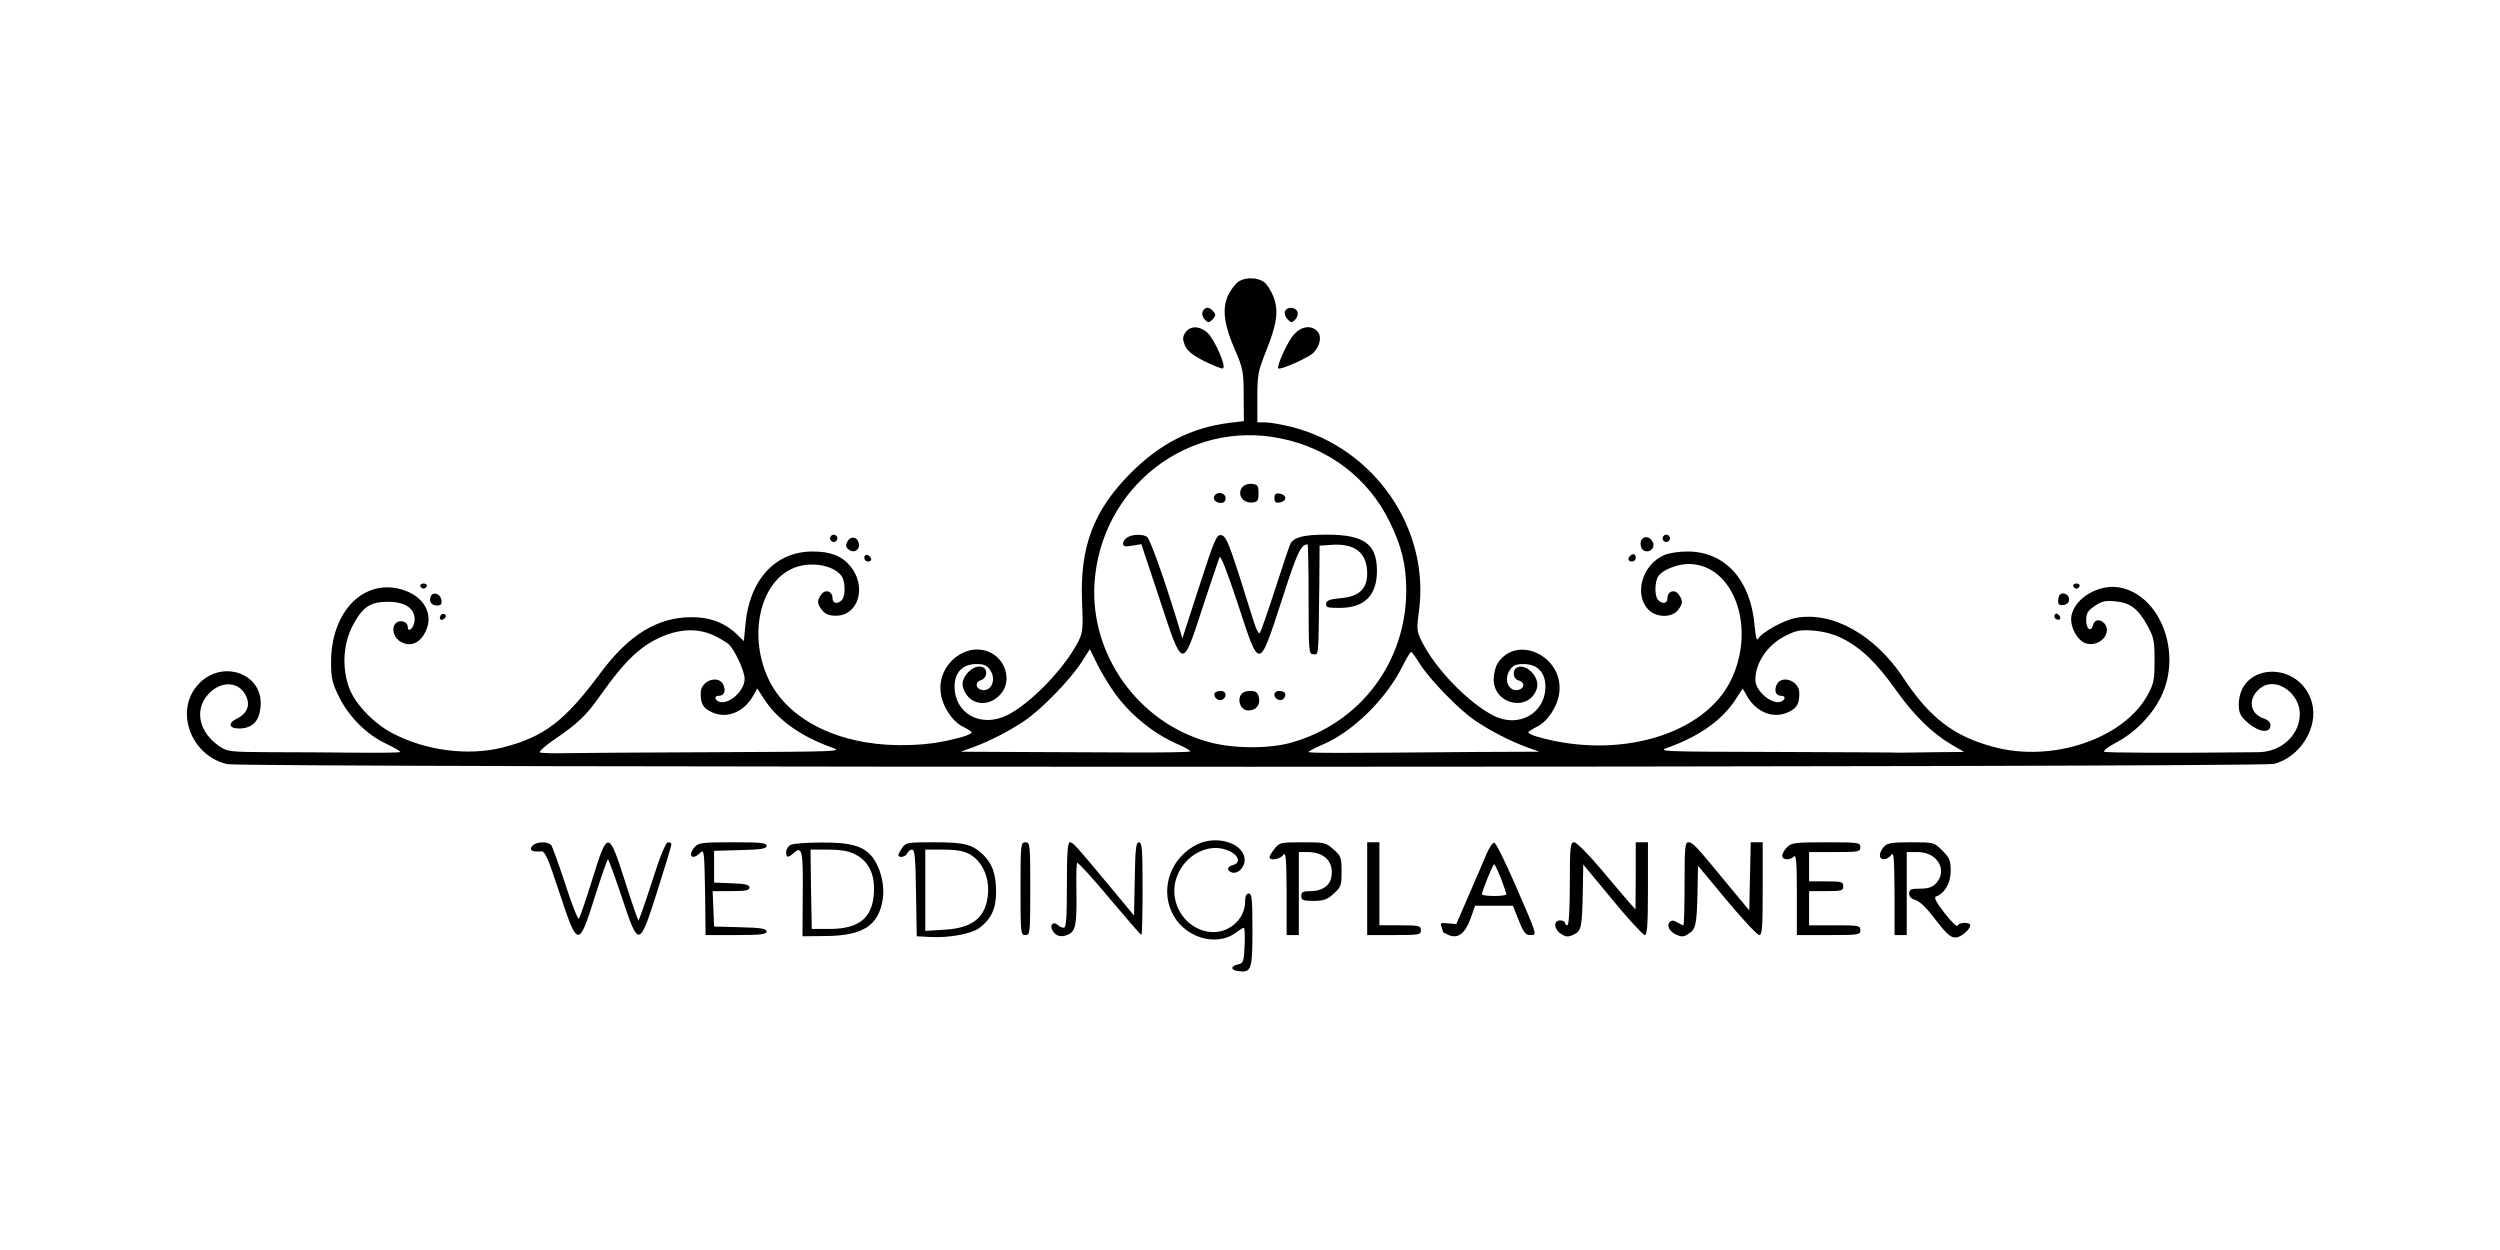 <?xml version="1.0" standalone="no"?>
<!DOCTYPE svg PUBLIC "-//W3C//DTD SVG 20010904//EN"
 "http://www.w3.org/TR/2001/REC-SVG-20010904/DTD/svg10.dtd">
<svg version="1.0" xmlns="http://www.w3.org/2000/svg"
 width="1024pt" height="512pt" viewBox="0 0 1024 512"
 preserveAspectRatio="xMidYMid meet">

<g transform="translate(0,512) scale(0.1,-0.1)"
fill="#000000" stroke="none">
<path d="M5063 3958 c-60 -66 -62 -136 -8 -263 37 -85 39 -96 39 -195 l1 -105
-60 -7 c-156 -20 -284 -85 -405 -207 -151 -152 -207 -300 -198 -525 5 -107 3
-126 -14 -161 -55 -110 -197 -258 -294 -305 -107 -52 -214 7 -214 118 0 58 33
92 89 92 32 0 44 -5 57 -25 28 -42 1 -95 -41 -79 -21 9 -19 32 5 39 21 7 27
39 9 50 -34 22 -96 -35 -85 -78 17 -68 92 -89 146 -39 55 48 38 142 -31 178
-98 50 -220 -45 -206 -162 6 -56 48 -120 92 -141 19 -9 35 -20 35 -23 0 -4
-17 -12 -37 -18 -88 -25 -164 -35 -263 -34 -247 2 -451 104 -530 266 -86 177
-40 396 95 457 68 31 166 17 201 -29 17 -21 18 -84 2 -100 -18 -18 -38 -14
-38 8 0 29 -30 38 -46 15 -18 -25 -18 -38 4 -65 13 -16 29 -22 56 -22 93 0
128 121 58 204 -34 41 -81 59 -152 59 -154 1 -261 -116 -277 -301 l-6 -66 -31
30 c-49 46 -111 69 -186 68 -138 -1 -255 -73 -370 -228 -146 -197 -231 -262
-398 -305 -144 -37 -320 -14 -457 59 -82 44 -158 127 -179 196 -26 82 -18 175
20 246 40 75 71 95 144 95 72 0 113 -30 108 -79 -3 -30 -28 -50 -28 -23 0 20
-29 30 -47 16 -22 -19 -12 -61 19 -78 39 -22 78 -6 101 42 35 71 -6 145 -96
172 -157 47 -291 -90 -291 -297 0 -65 5 -86 32 -141 41 -83 113 -155 191 -192
34 -16 61 -32 61 -35 0 -3 -82 -4 -183 -3 -100 1 -259 2 -353 2 -161 1 -173 2
-205 24 -83 56 -104 148 -48 211 54 62 134 56 160 -12 13 -34 -1 -66 -38 -84
-42 -20 -37 -43 10 -42 51 2 78 29 84 86 16 142 -164 203 -260 89 -92 -109
-22 -289 125 -321 70 -15 8323 -14 8382 1 107 27 183 149 156 250 -48 175
-300 168 -300 -9 0 -29 7 -45 28 -64 48 -47 102 -56 102 -18 0 11 -11 22 -30
28 -60 21 -63 90 -5 128 61 40 155 -26 155 -110 0 -86 -75 -156 -169 -157
-333 -4 -625 -3 -632 2 -6 3 16 20 48 37 80 42 149 114 186 191 86 180 -6 416
-173 445 -83 14 -179 -42 -195 -114 -9 -42 21 -102 58 -115 54 -18 110 40 77
81 -18 20 -41 17 -47 -6 -8 -32 -28 -17 -28 20 0 28 7 39 35 58 28 19 44 23
83 19 62 -5 94 -30 132 -98 27 -49 30 -63 30 -144 0 -81 -3 -95 -29 -143 -99
-178 -389 -276 -628 -212 -164 43 -264 119 -373 285 -116 175 -290 272 -439
244 -50 -9 -140 -59 -155 -86 -5 -10 -10 9 -14 53 -16 190 -122 306 -277 305
-32 0 -73 -6 -92 -14 -93 -39 -128 -166 -63 -227 32 -30 93 -30 117 0 22 27
22 40 4 65 -16 23 -46 14 -46 -15 0 -22 -20 -26 -38 -8 -16 16 -15 79 2 100
18 25 79 48 123 48 184 -1 278 -260 173 -476 -109 -224 -461 -327 -792 -232
-21 6 -38 14 -38 18 0 3 16 14 35 23 44 21 86 85 92 141 17 149 -174 239 -252
120 -10 -15 -17 -45 -17 -68 2 -104 146 -133 177 -36 14 43 -40 102 -79 87
-23 -9 -20 -48 4 -54 23 -6 27 -28 5 -37 -42 -16 -69 37 -41 79 13 20 25 25
57 25 56 0 89 -34 89 -92 0 -110 -110 -172 -213 -119 -102 52 -236 190 -292
301 -22 44 -23 51 -13 126 46 338 -182 668 -520 755 -41 10 -90 19 -109 19
l-33 0 0 101 c0 93 3 109 35 189 46 114 53 167 31 225 -10 25 -27 52 -39 60
-33 23 -90 19 -114 -7z m184 -634 c197 -40 357 -163 444 -339 51 -104 69 -180
69 -285 -1 -292 -188 -541 -468 -621 -93 -27 -243 -26 -342 2 -286 78 -485
356 -467 649 25 394 383 673 764 594z m-2327 -805 c24 -11 53 -28 64 -37 25
-23 66 -110 66 -143 0 -49 -66 -108 -105 -93 -19 8 -20 24 -1 24 20 0 29 16
21 40 -16 49 -95 25 -95 -29 0 -43 9 -60 41 -76 60 -31 131 -6 171 60 l20 35
27 -42 c55 -86 149 -153 276 -199 49 -17 42 -18 -475 -20 -289 -1 -565 -3
-615 -4 -49 -1 -96 0 -103 3 -7 2 20 27 60 54 94 64 130 98 186 178 109 154
175 214 275 251 68 24 131 23 187 -2z m4624 -13 c77 -38 142 -100 220 -210 75
-106 149 -178 228 -225 l53 -31 -115 -1 c-63 -1 -128 -2 -145 -2 -16 1 -248 2
-515 3 -478 1 -484 2 -435 19 127 46 221 113 276 199 l27 42 20 -35 c40 -66
111 -91 171 -60 32 16 41 33 41 76 0 54 -79 78 -95 29 -8 -24 1 -40 21 -40 19
0 18 -16 -1 -24 -37 -14 -105 43 -105 89 0 70 49 143 122 180 45 23 62 26 116
22 39 -3 82 -14 116 -31z m-2976 -228 c66 -90 161 -166 260 -208 29 -13 50
-25 47 -28 -3 -3 -124 -5 -268 -4 -144 0 -354 2 -467 2 l-205 1 50 18 c68 25
149 66 215 111 68 47 185 167 230 238 l34 53 32 -65 c18 -35 50 -88 72 -118z
m1247 124 c40 -64 158 -186 225 -232 66 -45 147 -86 215 -111 l50 -18 -250 -1
c-576 -5 -695 -5 -695 0 0 3 29 18 64 33 120 53 253 184 319 315 17 34 34 62
37 62 3 0 18 -21 35 -48z"/>
<path d="M5092 3128 c-29 -29 -3 -72 40 -66 19 2 23 9 23 38 0 30 -4 35 -25
38 -14 2 -31 -3 -38 -10z"/>
<path d="M4975 3090 c-9 -15 4 -30 26 -30 12 0 19 7 19 20 0 21 -33 29 -45 10z"/>
<path d="M5220 3080 c0 -16 5 -21 23 -18 12 2 22 10 22 18 0 8 -10 16 -22 18
-18 3 -23 -2 -23 -18z"/>
<path d="M4618 2919 c-10 -5 -18 -17 -18 -25 0 -13 8 -14 38 -9 l37 6 75 -226
c96 -291 92 -290 176 -33 34 103 65 195 69 205 4 12 29 -51 74 -187 91 -278
86 -279 180 8 64 199 79 232 107 232 2 0 4 -101 4 -225 0 -218 1 -225 20 -225
22 0 20 -23 24 295 l1 150 45 3 c100 8 150 -32 150 -117 0 -63 -33 -94 -106
-101 -46 -4 -60 -9 -62 -22 -3 -16 5 -18 55 -18 102 0 153 51 153 152 0 110
-53 148 -205 148 -91 0 -130 -9 -148 -34 -4 -6 -32 -90 -63 -186 -31 -96 -60
-179 -64 -183 -4 -5 -15 15 -24 45 -9 29 -38 121 -64 203 -41 126 -52 150 -70
153 -19 3 -27 -16 -90 -210 l-69 -213 -21 70 c-55 180 -112 339 -124 346 -18
12 -59 11 -80 -2z"/>
<path d="M4976 2282 c-9 -14 12 -35 28 -29 23 9 20 37 -3 37 -11 0 -22 -4 -25
-8z"/>
<path d="M5082 2273 c-15 -28 3 -63 31 -63 33 0 51 24 43 55 -5 20 -13 25 -36
25 -18 0 -33 -7 -38 -17z"/>
<path d="M5220 2275 c0 -21 30 -31 40 -14 11 17 3 29 -21 29 -10 0 -19 -7 -19
-15z"/>
<path d="M4926 3843 c-4 -9 0 -23 9 -32 13 -14 17 -14 32 1 13 14 14 20 3 32
-16 21 -36 20 -44 -1z"/>
<path d="M5263 3844 c-3 -8 2 -23 11 -32 14 -15 18 -15 31 -1 9 9 13 23 9 32
-8 21 -43 22 -51 1z"/>
<path d="M4856 3759 c-12 -18 -13 -27 -3 -53 10 -23 29 -39 79 -65 37 -18 71
-32 77 -30 16 6 -35 121 -64 147 -33 28 -69 28 -89 1z"/>
<path d="M5301 3751 c-26 -27 -73 -131 -65 -140 7 -8 126 45 144 64 28 30 35
69 15 89 -25 25 -64 20 -94 -13z"/>
<path d="M3400 2915 c0 -8 7 -15 15 -15 8 0 15 7 15 15 0 8 -7 15 -15 15 -8 0
-15 -7 -15 -15z"/>
<path d="M6810 2915 c0 -8 7 -15 15 -15 8 0 15 7 15 15 0 8 -7 15 -15 15 -8 0
-15 -7 -15 -15z"/>
<path d="M3471 2902 c-8 -15 -7 -23 4 -32 21 -18 47 -4 43 22 -4 29 -34 35
-47 10z"/>
<path d="M6727 2913 c-13 -12 -7 -44 8 -49 24 -10 47 14 34 37 -10 19 -30 25
-42 12z"/>
<path d="M3540 2836 c0 -9 7 -16 16 -16 9 0 14 5 12 12 -6 18 -28 21 -28 4z"/>
<path d="M6677 2843 c-12 -11 -8 -23 8 -23 8 0 15 7 15 15 0 16 -12 20 -23 8z"/>
<path d="M1722 2719 c2 -6 8 -10 13 -10 5 0 11 4 13 10 2 6 -4 11 -13 11 -9 0
-15 -5 -13 -11z"/>
<path d="M8492 2719 c2 -6 8 -10 13 -10 5 0 11 4 13 10 2 6 -4 11 -13 11 -9 0
-15 -5 -13 -11z"/>
<path d="M1764 2676 c-8 -21 3 -36 27 -36 15 0 20 6 17 22 -4 27 -35 37 -44
14z"/>
<path d="M8437 2684 c-4 -4 -7 -16 -7 -26 0 -14 6 -19 23 -16 14 2 22 10 22
23 0 20 -25 32 -38 19z"/>
<path d="M1805 2599 c-10 -15 3 -25 16 -12 7 7 7 13 1 17 -6 3 -14 1 -17 -5z"/>
<path d="M8416 2602 c-3 -6 -1 -14 5 -17 15 -10 25 3 12 16 -7 7 -13 7 -17 1z"/>
<path d="M4905 1662 c-106 -51 -153 -174 -106 -277 46 -103 180 -146 262 -86
16 12 31 21 34 21 3 0 5 -32 3 -72 -3 -66 -5 -73 -26 -78 -33 -7 -32 -24 1
-28 53 -6 57 6 57 169 0 126 -2 149 -15 149 -10 0 -15 -10 -15 -32 0 -75 -69
-134 -146 -125 -80 9 -144 83 -144 167 0 114 114 204 213 169 48 -16 64 -52
28 -62 -24 -6 -28 -22 -7 -30 26 -10 57 22 54 55 -6 65 -113 98 -193 60z"/>
<path d="M2180 1655 c-14 -17 0 -26 35 -22 17 2 27 -20 76 -168 75 -228 79
-229 145 -20 27 85 51 155 54 155 3 0 28 -69 56 -152 70 -212 72 -212 147 24
32 101 58 186 57 191 0 4 -6 7 -14 7 -9 0 -32 -56 -65 -160 -28 -88 -54 -160
-56 -160 -2 0 -27 72 -55 160 -67 210 -71 211 -134 8 -26 -84 -51 -156 -55
-161 -4 -4 -29 59 -55 140 -27 82 -53 154 -58 161 -14 17 -63 15 -78 -3z"/>
<path d="M2847 1652 c-33 -36 -12 -59 21 -25 16 16 17 5 20 -160 l2 -177 125
0 c103 0 125 3 125 15 0 11 -21 15 -107 17 l-108 3 -3 73 -3 72 76 0 c59 0 75
3 75 15 0 11 -17 15 -72 17 l-73 3 0 65 0 65 108 3 c86 2 107 6 107 17 0 13
-23 15 -138 15 -122 0 -141 -2 -155 -18z"/>
<path d="M3238 1659 c-10 -5 -18 -19 -18 -29 0 -24 8 -25 31 -4 34 31 39 9 37
-169 l-1 -172 94 1 c154 1 219 43 235 153 8 53 -8 121 -38 164 -36 50 -88 67
-213 66 -60 0 -118 -4 -127 -10z m262 -37 c53 -26 80 -74 80 -141 0 -115 -54
-165 -179 -166 l-76 0 -3 163 -2 162 72 0 c50 0 84 -6 108 -18z"/>
<path d="M3696 1648 c-9 -12 -16 -26 -16 -30 0 -14 31 -8 36 7 4 8 12 15 20
15 11 0 14 -35 16 -177 l3 -178 58 -3 c74 -4 165 13 197 36 50 37 70 80 70
149 0 74 -16 117 -56 155 -44 40 -75 48 -199 48 -106 0 -115 -1 -129 -22z
m274 -26 c51 -27 82 -92 77 -160 -7 -98 -60 -143 -177 -150 l-80 -5 0 167 0
166 73 0 c51 0 83 -5 107 -18z"/>
<path d="M4180 1480 c0 -183 1 -190 20 -190 19 0 20 7 20 190 0 183 -1 190
-20 190 -19 0 -20 -7 -20 -190z"/>
<path d="M4370 1495 c0 -137 -3 -175 -13 -175 -7 0 -18 5 -24 11 -17 17 -35 1
-23 -20 13 -26 36 -32 65 -19 31 14 36 41 34 177 -1 61 0 113 3 117 3 3 63
-62 132 -145 70 -83 129 -151 131 -151 3 0 5 86 5 190 0 161 -2 190 -15 190
-12 0 -15 -26 -17 -150 l-3 -150 -98 118 c-142 171 -152 182 -165 182 -9 0
-12 -47 -12 -175z"/>
<path d="M5221 1644 c-12 -15 -21 -31 -21 -35 0 -16 43 -9 56 9 11 14 13 -10
14 -155 l0 -173 25 0 25 0 0 170 0 170 35 0 c71 0 110 -41 98 -104 -7 -35 -39
-56 -85 -56 -31 0 -38 -4 -38 -20 0 -17 7 -20 50 -20 41 0 56 5 82 29 31 27
33 34 33 91 0 57 -2 64 -33 91 -31 28 -37 29 -126 29 -90 0 -96 -1 -115 -26z"/>
<path d="M5600 1480 l0 -190 110 0 c103 0 110 1 110 20 0 18 -7 20 -85 20
l-85 0 0 170 0 170 -25 0 -25 0 0 -190z"/>
<path d="M6089 1623 c-11 -26 -43 -102 -72 -168 l-52 -120 -34 3 c-28 3 -33 1
-27 -13 3 -9 6 -19 6 -21 0 -3 12 -9 26 -15 38 -14 65 8 88 70 l18 51 77 0 78
0 24 -60 c19 -49 28 -60 47 -60 29 0 31 -7 -62 207 -40 92 -78 169 -85 171 -6
2 -20 -18 -32 -45z m59 -101 c12 -32 22 -61 22 -65 0 -4 -22 -7 -50 -7 -27 0
-50 3 -50 7 0 13 45 123 50 123 3 0 15 -26 28 -58z"/>
<path d="M6430 1500 c0 -107 -4 -170 -10 -170 -5 0 -10 5 -10 10 0 6 -9 10
-20 10 -28 0 -26 -36 4 -55 19 -13 28 -14 50 -4 33 15 36 27 39 171 l2 117
120 -145 c65 -79 125 -144 132 -144 10 0 13 42 13 190 l0 190 -25 0 -25 0 0
-137 -1 -138 -27 30 c-15 17 -67 79 -117 138 -51 60 -98 107 -107 107 -16 0
-18 -15 -18 -170z"/>
<path d="M6900 1500 c0 -93 -2 -170 -5 -170 -3 0 -14 6 -25 12 -14 9 -23 9
-30 2 -15 -15 -3 -39 27 -53 21 -9 30 -9 49 4 30 19 34 36 37 170 l2 109 118
-142 c65 -78 125 -142 133 -142 12 0 14 33 14 190 l0 190 -25 0 -24 0 -3 -139
-3 -140 -93 112 c-128 156 -139 167 -157 167 -13 0 -15 -23 -15 -170z"/>
<path d="M7320 1650 c-11 -11 -20 -27 -20 -35 0 -18 31 -20 48 -3 9 9 12 -25
12 -155 l0 -167 130 0 c123 0 130 1 130 20 0 19 -7 20 -105 20 l-105 0 0 70 0
70 70 0 c63 0 70 2 70 20 0 18 -7 20 -70 20 l-70 0 0 60 0 60 105 0 c98 0 105
1 105 20 0 19 -7 20 -140 20 -127 0 -142 -2 -160 -20z"/>
<path d="M7717 1652 c-10 -10 -17 -26 -17 -35 0 -22 29 -22 46 1 11 14 13 -10
14 -155 l0 -173 25 0 25 0 0 170 0 170 45 0 c81 0 124 -75 75 -128 -15 -16
-32 -22 -65 -22 -38 0 -45 -3 -45 -20 0 -13 9 -22 25 -26 15 -4 45 -31 70 -65
60 -77 73 -89 96 -89 20 0 59 33 59 50 0 14 -47 13 -52 -2 -2 -6 -26 17 -53
52 -35 45 -45 65 -35 68 35 12 60 55 60 104 0 43 -4 54 -34 84 -34 34 -34 34
-128 34 -79 0 -98 -3 -111 -18z"/>
</g>
</svg>
